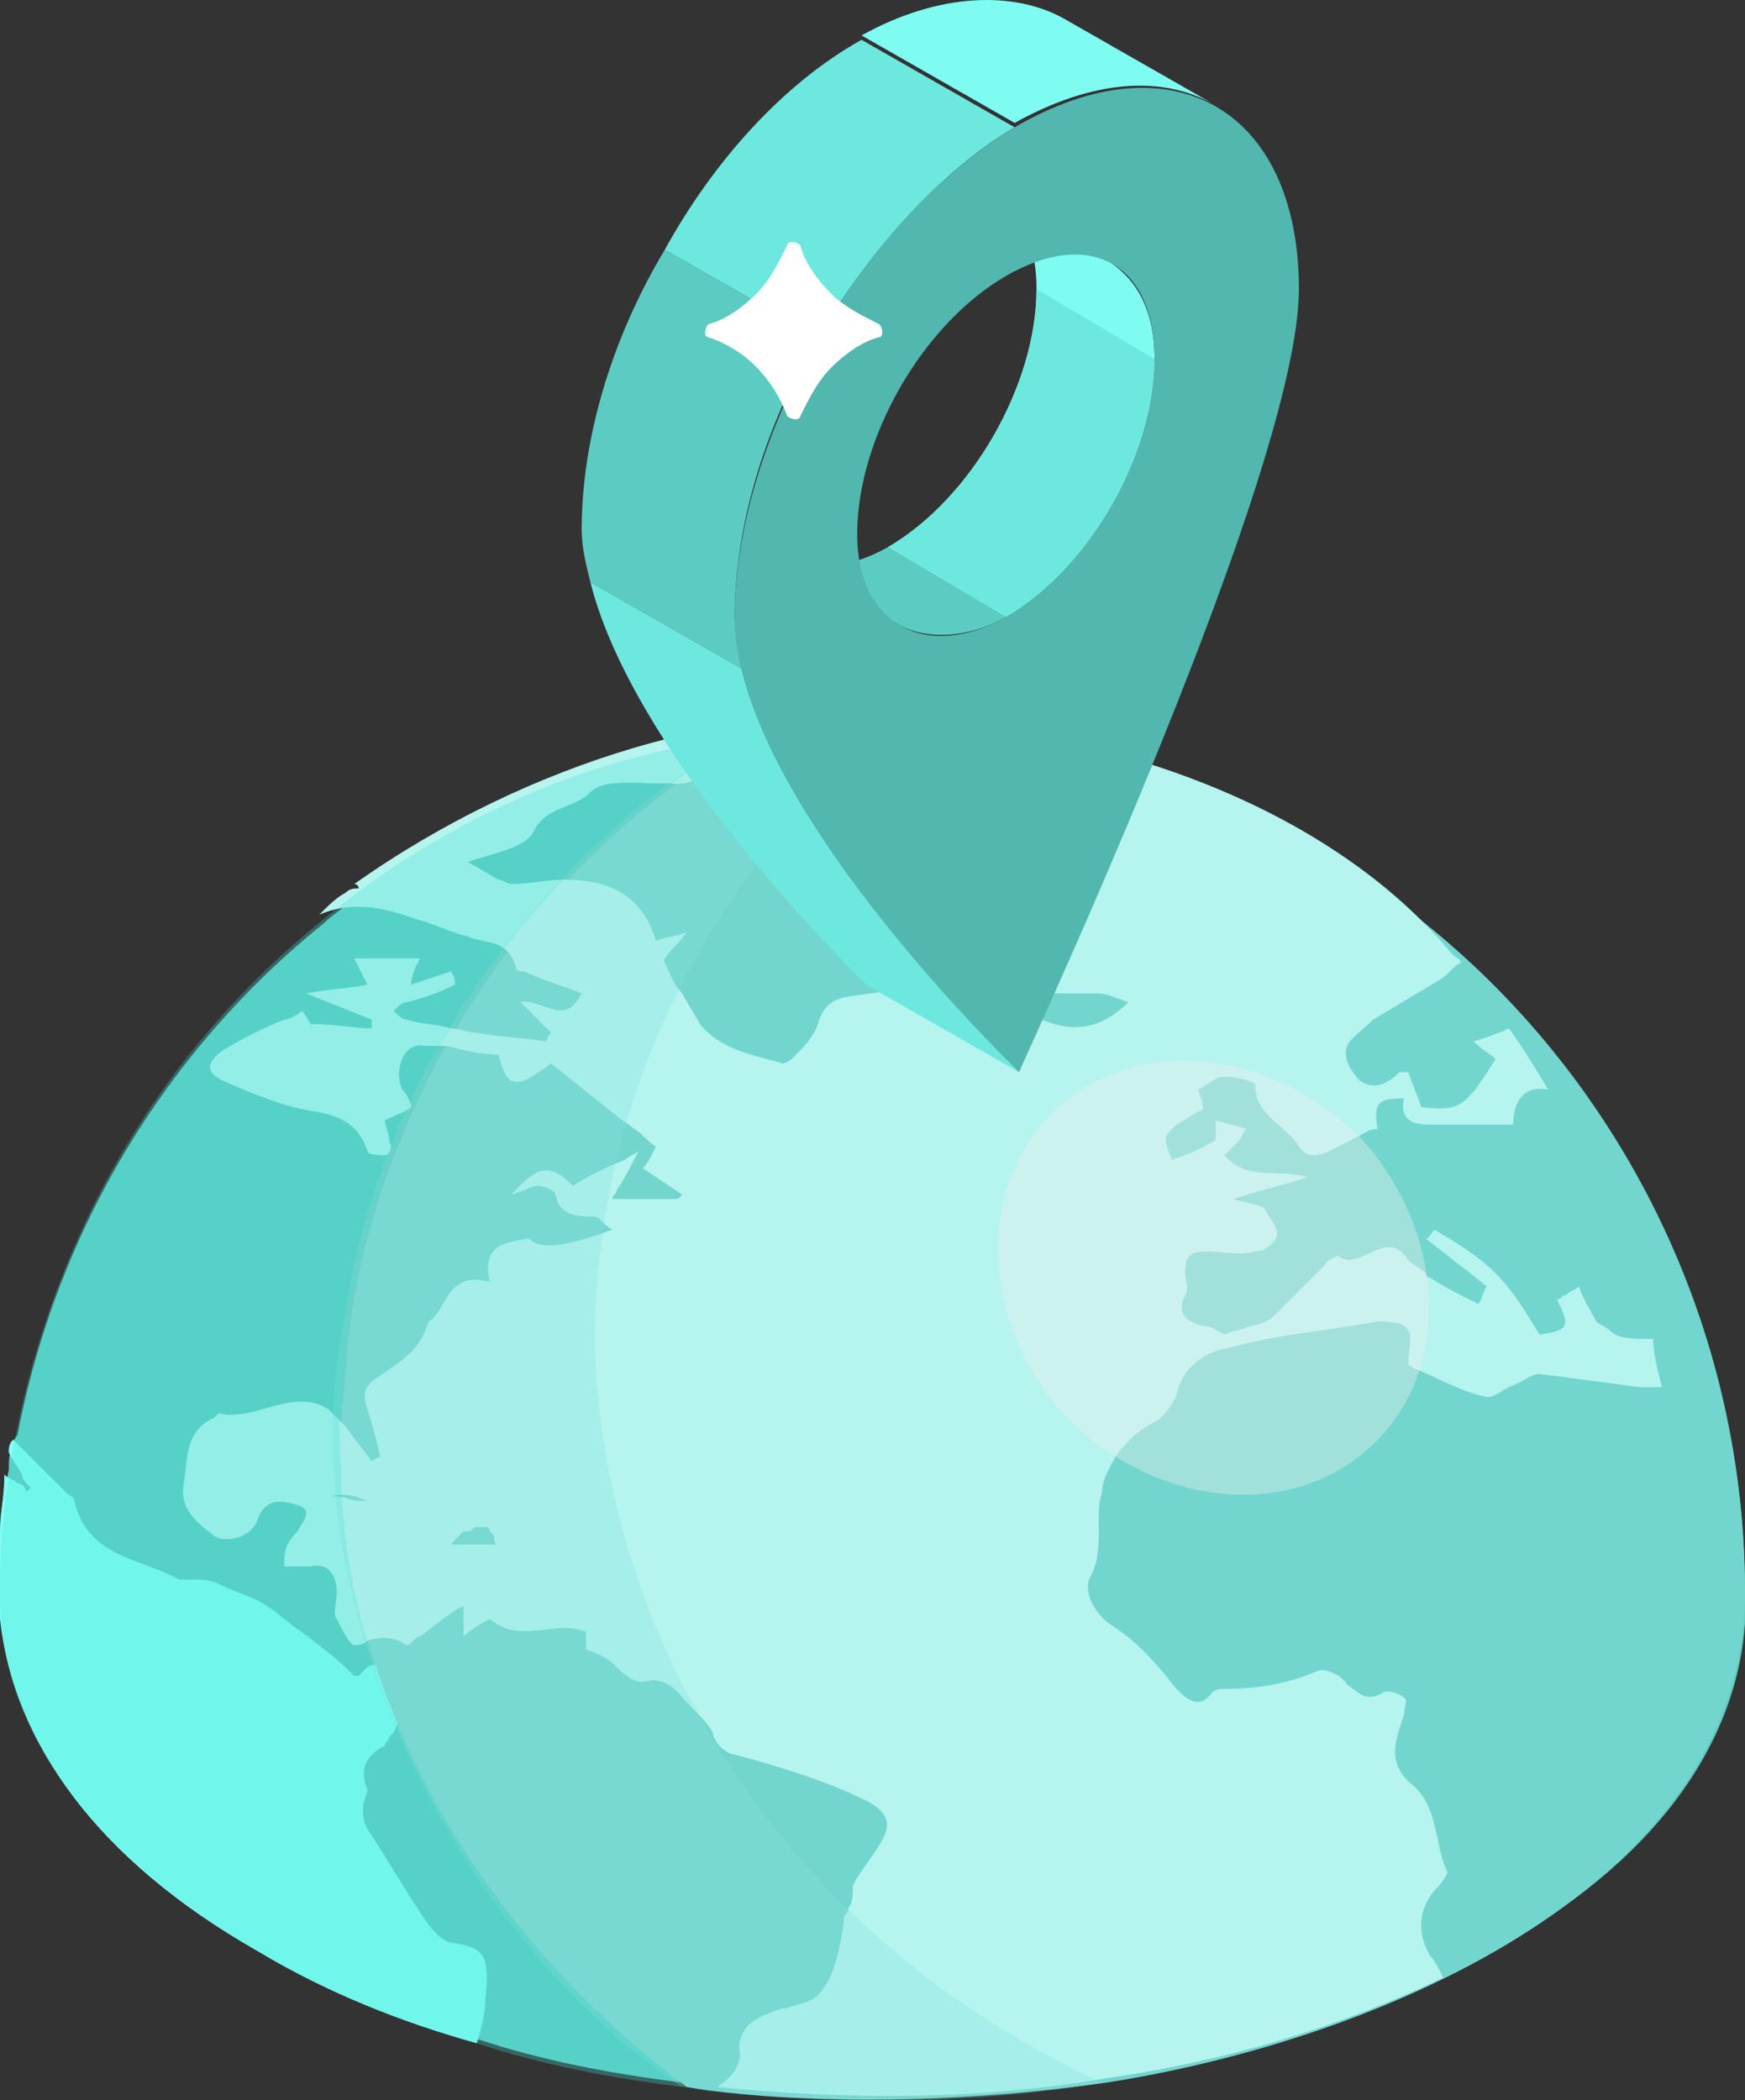 <?xml version="1.0" encoding="UTF-8"?><svg id="Layer_2" xmlns="http://www.w3.org/2000/svg" viewBox="0 0 39.9 48.01"><rect x="0" y="0" width="39.9" height="48.01" fill="#333333" stroke="none"/><defs><style>.cls-1{fill:none;}.cls-2{fill:#fff;}.cls-3{fill:#72d6ce;}.cls-4{fill:#b5f4ef;}.cls-5{fill:#6de8de;}.cls-6{fill:#51b7af;}.cls-7{fill:#84fff5;}.cls-8{fill:#7efcf2;}.cls-9{fill:#60cbc2;}.cls-10{fill:#5cccc3;}.cls-11{fill:#4dbcb3;}.cls-12{fill:#82e0d8;}.cls-12,.cls-13{opacity:.3;}.cls-12,.cls-13,.cls-14{isolation:isolate;}.cls-13{fill:#41e1d4;}.cls-14{fill:#ecf1f1;opacity:.4;}</style></defs><g id="Layer_1-2"><path class="cls-11" d="M21.8,44.21c1,.6,1,1.5,0,2.1s-2.6,.6-3.5,0c-1-.6-1-1.5,0-2,.9-.7,2.5-.7,3.5-.1Z"/><path class="cls-9" d="M39.9,36.41h0v.7c-.2,2.8-2.1,5.5-5.8,7.5l-1.2,.6c-2.3,1.1-4.9,1.9-7.7,2.3-2.9,.5-5.9,.5-8.9,.2-.2,0-.5-.1-.7-.1h0c-1.6-.2-3.2-.5-4.7-1-1.8-.5-3.5-1.2-5-2.1C2.2,42.41,.3,39.71,0,36.91H0v-1.9c0-.5,.1-.9,.2-1.4H.2c0-.2,0-.4,.1-.5H.3c0-.1,0-.2,.1-.3H.4c.9-4.7,3.4-8.8,7-11.7,.2-.2,.4-.3,.6-.5h0c.1,0,.1-.1,.2-.1,.1-.1,.3-.2,.4-.3,.2-.1,.3-.2,.5-.3h0l.9-.6s.1,0,.1-.1c.1,0,.2-.1,.2-.1l.6-.3c.2-.1,.5-.2,.7-.3,.1-.1,.2-.1,.3-.1,.2-.1,.3-.1,.5-.2,.1-.1,.3-.1,.4-.2h0c.1,0,.2-.1,.4-.1h.1c.2-.1,.4-.1,.5-.2h.1q.1,0,.2-.1c.2-.1,.4-.1,.5-.1,.2,0,.3-.1,.5-.1,.3-.1,.6-.1,.9-.2,.1,0,.3-.1,.4-.1h.2c1-.2,2-.2,3-.2h1.7c.2,0,.4,0,.5,.1h.3c.1,0,.3,0,.4,.1,.3,0,.6,.1,.9,.2l1.2,.3c.3,.1,.6,.2,.8,.2,.3,.1,.5,.2,.8,.3l1.5,.6c.2,.1,.4,.2,.5,.3,.3,.2,.6,.3,.9,.5l.6,.3c.2,.1,.4,.3,.7,.4,.4,.3,.9,.6,1.3,.9,.5,.4,1,.8,1.5,1.3l1.3,1.3,.2,.2c.2,.2,.4,.5,.6,.7l.3,.3c2.8,3,4.3,7.1,4.3,11.5Z"/><path class="cls-7" d="M11.1,45.71c0,.3-.1,.7-.2,1-1.8-.5-3.5-1.2-5-2.1C2.2,42.51,.3,39.81,0,37.01H0v-1.9c0-.5,.1-.9,.1-1.4H.1c.1,.1,.2,.1,.3,.2,.1,0,.2,.1,.2,.2l.1-.1c-.1-.1-.2-.2-.2-.3-.1-.2-.2-.3-.3-.5H.2c0-.1,0-.2,.1-.3l.3,.3,.2,.2,.7,.7c.1,.1,.2,.1,.2,.2,.3,1.3,1.5,1.3,2.4,1.8h.3c.2,0,.4,0,.6,.1,.4,.2,.8,.3,1.1,.5s.5,.4,.8,.6c.4,.3,.8,.6,1.2,1h.1l.2-.2h0c.2-.1,.4-.1,.6,.3,.2,.4,.2,.8,0,1.2h0l-.1,.1c0,.1-.1,.1-.1,.2-.4,.2-.6,.5-.4,1,0,.1-.1,.3-.1,.4,0,.2,0,.3,.1,.5,.4,.6,.8,1.3,1.2,1.9,.2,.3,.4,.6,.7,.7,.8,.1,.9,.3,.8,1.3Zm-1.3-11c-.8-.2-1.5-.4-2.1-.6,.5-.3,1.3-.1,2.1,.6Zm1.7,.6c-.5,0-.8-.1-1.3-.1,.5-.6,1-.5,1.3,.1Z"/><path class="cls-3" d="M39.9,36.41h0c0,6.6-8.2,10.2-14.6,11.2-3.5,.5-7.2,.5-9.6,.1h0c-6-4.5-8.5-11-7.8-16.2,.2-4.9,3.3-11.2,9.1-14.6h0c5.7-.9,11.3,.9,15.2,3.9,4.6,3.5,7.7,9.2,7.7,15.6Z"/><path class="cls-4" d="M38,31.71h0c-.1-.4-.2-.8-.2-1.1-.5,0-.8,0-1-.2-.1-.1-.2-.1-.3-.2h0c-.1-.2-.3-.5-.4-.8-.1,.1-.2,.1-.3,.2-.1,0-.1,.1-.2,.1,.3,.6,.3,.7-.4,.8-.3-.5-.6-1-1-1.4s-.9-.7-1.4-1c-.1,.1-.1,.2-.2,.2,.5,.4,.9,.7,1.4,1.1-.1,.1-.1,.3-.2,.4-.4-.2-.8-.4-1.1-.6,0,0-.1,0-.1-.1-.1-.1-.3-.2-.4-.3-.5-.8-1.1,.3-1.6-.1,0,0-.3,.1-.3,.2l-1.2,1.2c-.1,.1-.4,.2-.5,.2-.2,.1-.4,.1-.6,.2-.2-.1-.3-.2-.5-.2-.4-.1-.6-.3-.4-.7,.1-.2,0-.3,0-.5,0-.4,.1-.5,.5-.5s.7,.1,1.1,0c.2,0,.5-.2,.5-.4s-.2-.4-.3-.6c-.2-.1-.4-.1-.7-.2,.6-.2,1.1-.3,1.7-.5-.7-.2-1.4,.1-1.9-.5l.3-.3c.1-.1,.1-.2,.2-.3-.3-.1-.4-.1-.7-.2v.3c0,.1,0,.2-.1,.2-.3,.2-.6,.3-.9,.4-.1-.2-.2-.5-.1-.6l.2-.2c.2-.1,.3-.2,.5-.3q.1,0,.1-.1c0-.2-.1-.3-.1-.4,.2-.1,.4-.3,.6-.3s.7,.1,.7,.2c0,.7,.7,.9,1,1.4,.2,.3,.5,.2,.7,.1l.6-.3c.2-.1,.3-.2,.5-.2-.1-.6,0-.7,.6-.7-.1,.5,.2,.6,.6,.6h1.9c0-.6,.3-.9,.8-.8-.3-.5-.6-1-.9-1.4-.2,.1-.5,.2-.8,.3,.2,.2,.4,.3,.5,.4-.7,1.1-.8,1.2-1.7,1.1-.1-.3-.2-.5-.3-.8h-.2c-.3,.3-.6,.4-.9,.2-.2-.2-.4-.5-.3-.8,.1-.2,.4-.4,.6-.6l1.5-.9c.2-.1,.3-.3,.5-.4,0-.1-.1-.1-.2-.2-2.3-2.8-6.8-5.1-13-5.4-3.3-.3-8,.9-12.1,3.8,0,0,.1,0,.1,.1-.1,0-.2,0-.3,.1-.2,.1-.4,.3-.6,.5,.7-.3,1.4-.2,2.2,.1,.4,.1,.8,.3,1.2,.4,.2,.1,.5,.1,.7,.2h0c.2,.1,.3,.2,.4,.5,0,.1,.1,.1,.2,.1,.4,.2,.8,.3,1.3,.5-.4,.8-.9,.1-1.4,.2l.7,.7s-.1,.1-.1,.2c-.6-.1-1.1-.1-1.6-.2-.2,0-.4-.1-.6-.1-.3-.1-.7-.1-1-.2-.1,0-.2-.1-.3-.2,.1-.1,.2-.2,.3-.2,.4-.1,.7-.2,1.1-.4,0-.1,0-.2-.1-.3l-.9,.3c0-.2,.1-.4,.2-.6h-1.5l.3,.6c-.5,.1-.9,.1-1.4,.2l1.5,.6v.2c-.4,0-.8-.1-1.4-.1,0,0-.1-.2-.2-.3-.1,.1-.3,.2-.4,.2-.5,.2-.9,.4-1.4,.7-.4,.3-.4,.5,0,.7,.7,.3,1.4,.6,2.1,.7,.6,.1,1,.3,1.2,.9,0,.1,.3,.1,.4,.1s.2-.2,.1-.3c0-.2-.1-.4-.1-.5,.2-.1,.5-.2,.6-.3h0c0-.1-.1-.3-.2-.4-.2-.4,0-1.1,.5-1h.5c.4,.1,.8,.2,1.2,.2,.2,.8,.4,.8,1.2,.2l1.5,1.2c.1,.1,.3,.2,.4,.3,.2,.1,.3,.3,.5,.4-.1,.2-.2,.4-.3,.5l.9,.6-.1,.1h-1.5c0-.1,.1-.1,.1-.2,.2-.3,.3-.5,.5-.9-.1,.1-.2,.1-.3,.2-.5,.2-.9,.4-1.2,.6-.5-.5-.8-.5-1.4,.2,.3-.1,.5-.2,.6-.2s.4,.1,.4,.2c.1,.5,.5,.5,.9,.5,.1,0,.2,.2,.4,.3q-1.6,.6-1.9,.2c-.5,.1-1.1,.1-.9,1-1-.3-1,.7-1.4,.9-.1,.3-.2,.5-.4,.7-.2,.2-.5,.4-.8,.6-.3,.2-.3,.4-.2,.7s.2,.7,.3,1.1c-.1,0-.2,.1-.2,.1-.2-.3-.4-.5-.6-.8l-.4-.4c-.8-.5-1.7,.3-2.5,.1l-.1,.1c-.7,.3-.6,1-.7,1.5-.1,.6,.3,.9,.7,1.2,.3,.2,.9,0,1-.4,.2-.5,.6-.4,.9-.3,.4,.1,.1,.4,0,.6-.3,.3-.3,.5-.3,.8h.6c.4-.1,.6,.2,.6,.6,0,.2-.1,.5,0,.6,.1,.2,.3,.6,.4,.6s.2,0,.3-.1c.3-.1,.6-.1,.9,.1,.1,0,.2-.2,.3-.2,.3-.2,.6-.5,1-.7v.7c.2-.2,.6-.4,.6-.4,.7,.6,1.5,0,2.2,.3v.4c.3,.1,.5,.2,.7,.4,.3,.3,.5,.4,.8,.3,.2,0,.5,.1,.7,.4,.3,.3,.6,.6,.7,.8,0,.2,.3,.5,.5,.5,1.1,.3,2.1,.6,3.1,1.1,.3,.2,.5,.4,.3,.8-.2,.4-.5,.7-.7,1.1,0,.2,0,.4-.1,.5q0,.1-.1,.2v.1c-.1,.6-.2,1.3-.6,1.7-.2,.2-.5,.2-.7,.3h-.1c-.3,.1-.6,.2-.8,.4-.1,.1-.2,.3-.2,.5,.1,.4-.2,.7-.5,.9,3,.3,6,.3,8.9-.2,2.8-.4,5.4-1.2,7.7-2.3-.1-.2-.2-.4-.3-.5-.3-.5-.3-1.1,.2-1.6,.1-.1,.2-.3,.2-.3-.3-.6-.2-1.5-.8-2s-.4-1-.2-1.6c0-.1,.1-.4,0-.4-.1-.1-.4-.2-.5-.1-.4,.2-.5,0-.8-.2-.1-.2-.5-.4-.7-.3-.7,.3-1.4,.4-2.1,.4-.1,0-.2,0-.3,.1-.3,.4-.6,.1-.8-.1-.4-.5-.8-1-1.4-1.4-.5-.3-.7-.8-.6-1.1,.4-.7,.1-1.4,.3-2,0-.3,.2-.6,.3-.8,.2-.3,.5-.6,.9-.8,.2-.1,.4-.4,.5-.6,.1-.6,.6-1,1.2-1.1,1.1-.3,2.3-.4,3.4-.6,.2,0,.6,0,.7,.2,.1,.1,0,.5,0,.8,.1,0,.1,.1,.2,.1,.5,.2,1,.5,1.5,.6,.2,.1,.4-.1,.6-.2,.3-.1,.5-.3,.7-.3,.8,.1,1.5,.2,2.3,.3h.5Zm-28.7,2.8c-.1,0-.2,0-.3-.1-.1,0-.2-.1-.3-.1h-.5c-.2,0-.3-.1-.5-.1h-.1c.3-.1,.6,0,1,.2,.1,.1,.3,.1,.4,.2,.1,.1,.3,.2,.4,.3,.2-.2,0-.3-.1-.4Zm1.9,.8h-.9l.2-.2,.1-.1h.1c.1,0,.1-.1,.2-.1h.2s.1,0,.1,.1l.1,.1h0v.1s0,.1,.1,.1h-.2Zm12.4-12.1h0l-.1-.1c0-.1-.1-.2-.1-.3,.1,0,.2-.1,.3-.1h1.4c.2,0,.4,.1,.7,.2-.7,.7-1.4,.7-2.2,.3Zm-10.7-3.1h0c-.4,0-.8,.1-1.2,.1-.1,0-.2-.1-.3-.1-.2-.1-.5-.3-.7-.4,.5-.2,1.3-.3,1.5-.7,.3-.6,.9-.5,1.3-.9,.3-.3,1-.2,1.6-.2h.2q.8,.1,1.1-.7c.1,.1,.3,.2,.5,.3,.4-.7,1-.6,1.6-.6h4.5c.6,0,.7,.5,.8,.9,.2,.7,.5,.8,1,.3,.4-.3,.8-.4,1.3-.1-.2,.2-.3,.3-.5,.4-.3,.2-.7,.5-1,.7-.2,.2-.4,.3-.1,.6,.2,.3-.2,1-.6,1-.2,0-.3,0-.5,.1,.1,.2,.1,.4,.2,.7-.7,.4-1.5,.6-2.4,.7-.3,0-.5,.2-.7,.3-.2,.1-.4,.2-.6,.2-.5,.1-1,0-1.2,.7-.1,.3-.3,.5-.5,.7-.1,.1-.2,.2-.3,.2-.7-.2-1.4-.3-1.9-.9-.1-.2-.3-.5-.4-.7-.2-.2-.3-.5-.4-.7-.1-.1,.3-.4,.5-.7-.2,.1-.5,.1-.7,.2-.3-1-1-1.4-2.1-1.4Z"/><path class="cls-12" d="M25.2,47.61c-2.9,.5-5.9,.5-8.9,.2-.2,0-.5-.1-.7-.1-5.3-3.5-9.1-11.4-7.7-17.7,.7-4.9,4-10.2,8.9-13.1h0c1-.2,2-.2,3.1-.2h.3c-.2,.1-.3,.2-.5,.4-4.1,3.8-6.1,8.7-6.1,13.6,.2,6.9,4.4,13.6,11.6,16.9Z"/><path class="cls-14" d="M31.3,33.11c-1.9,1.7-5,1.3-7-.8-1.9-2.1-2-5.3-.1-7s5-1.3,7,.8c1.9,2.2,2,5.3,.1,7Z"/><path class="cls-13" d="M17,16.81h0q-.1,0,0,0c-3.7,2.2-6.5,5.6-7.9,9.1-1,2.3-1.5,5.1-1.3,7.7,0,4.4,2.5,9.8,7,13.4,.2,.2,.4,.3,.6,.5,.1,.1,.2,.1,.2,.2-1.6-.2-3.2-.5-4.7-1-1.8-.5-3.5-1.2-5-2.1C2.8,42.81,0,40.01,0,36.51c0-.1-.4-9.2,7.4-15.5,2.9-2.4,6.4-3.8,9.3-4.1,.1-.1,.2-.1,.3-.1Z"/><path class="cls-8" d="M22.7,4.41l2.7,1.6c.6,.4,1,1.1,1,2.2,0,2.2-1.5,4.8-3.4,5.9l-2.7-1.6c1.9-1.1,3.4-3.7,3.4-5.9,0-1.1-.4-1.8-1-2.2Z"/><path class="cls-5" d="M26.4,8.21c0,2.2-1.5,4.8-3.4,5.9l-2.7-1.6c1.9-1.1,3.4-3.7,3.4-5.9l2.7,1.6Z"/><line class="cls-1" x1="19.7" y1=".91" x2="23.2" y2="2.91"/><line class="cls-1" x1="19.7" y1=".91" x2="23.2" y2="2.91"/><line class="cls-1" x1="19.7" y1=".91" x2="23.2" y2="2.91"/><line class="cls-1" x1="19.7" y1=".91" x2="23.2" y2="2.91"/><path class="cls-10" d="M20.6,14.31l-2.7-1.6c.6,.4,1.5,.3,2.4-.2l2.7,1.6c-.9,.5-1.8,.5-2.4,.2Z"/><path class="cls-8" d="M24.3,.41l3.5,2c-1.2-.7-2.8-.6-4.6,.4l-3.5-2c1.8-1,3.5-1,4.6-.4Z"/><line class="cls-1" x1="19.7" y1=".91" x2="23.2" y2="2.91"/><line class="cls-1" x1="19.7" y1=".91" x2="23.2" y2="2.91"/><line class="cls-1" x1="19.7" y1=".91" x2="23.2" y2="2.91"/><path class="cls-5" d="M23.2,2.91l-3.5-2c-1.8,1-3.4,2.8-4.5,4.8l3.5,2c1.2-2,2.8-3.8,4.5-4.8Z"/><path class="cls-10" d="M16.8,14.11c0-2.1,.7-4.4,1.9-6.4l-3.5-2c-1.2,2-1.9,4.3-1.9,6.4,0,.4,.1,.8,.2,1.2l3.5,2c-.1-.4-.2-.8-.2-1.2Z"/><path class="cls-5" d="M17,15.31l-3.5-2c1,4,6,8.9,6.3,9.2l3.5,2c-.3-.3-5.4-5.3-6.3-9.2Z"/><path class="cls-6" d="M23.2,2.91c3.6-2.1,6.5-.4,6.5,3.7s-6.1,17.2-6.4,17.9c-.3-.3-6.5-6.3-6.5-10.4,0-4.1,2.9-9.1,6.4-11.2Zm-.2,11.2c1.9-1.1,3.4-3.7,3.4-5.9s-1.5-3-3.4-1.9-3.4,3.7-3.4,5.9c0,2.1,1.6,2.9,3.4,1.9"/><path class="cls-2" d="M20.1,7.71c-.4,.1-.8,.4-1.1,.7-.3,.3-.5,.7-.7,1.1,0,.1-.2,.1-.3,0-.3-.8-.9-1.5-1.8-1.8-.1,0-.1-.2,0-.3,.4-.1,.8-.4,1.1-.7,.3-.3,.5-.7,.7-1.1,0-.1,.2-.1,.3,0,.1,.4,.4,.8,.7,1.1,.3,.3,.7,.5,1.1,.7,.1,.1,.1,.3,0,.3Z"/></g></svg>